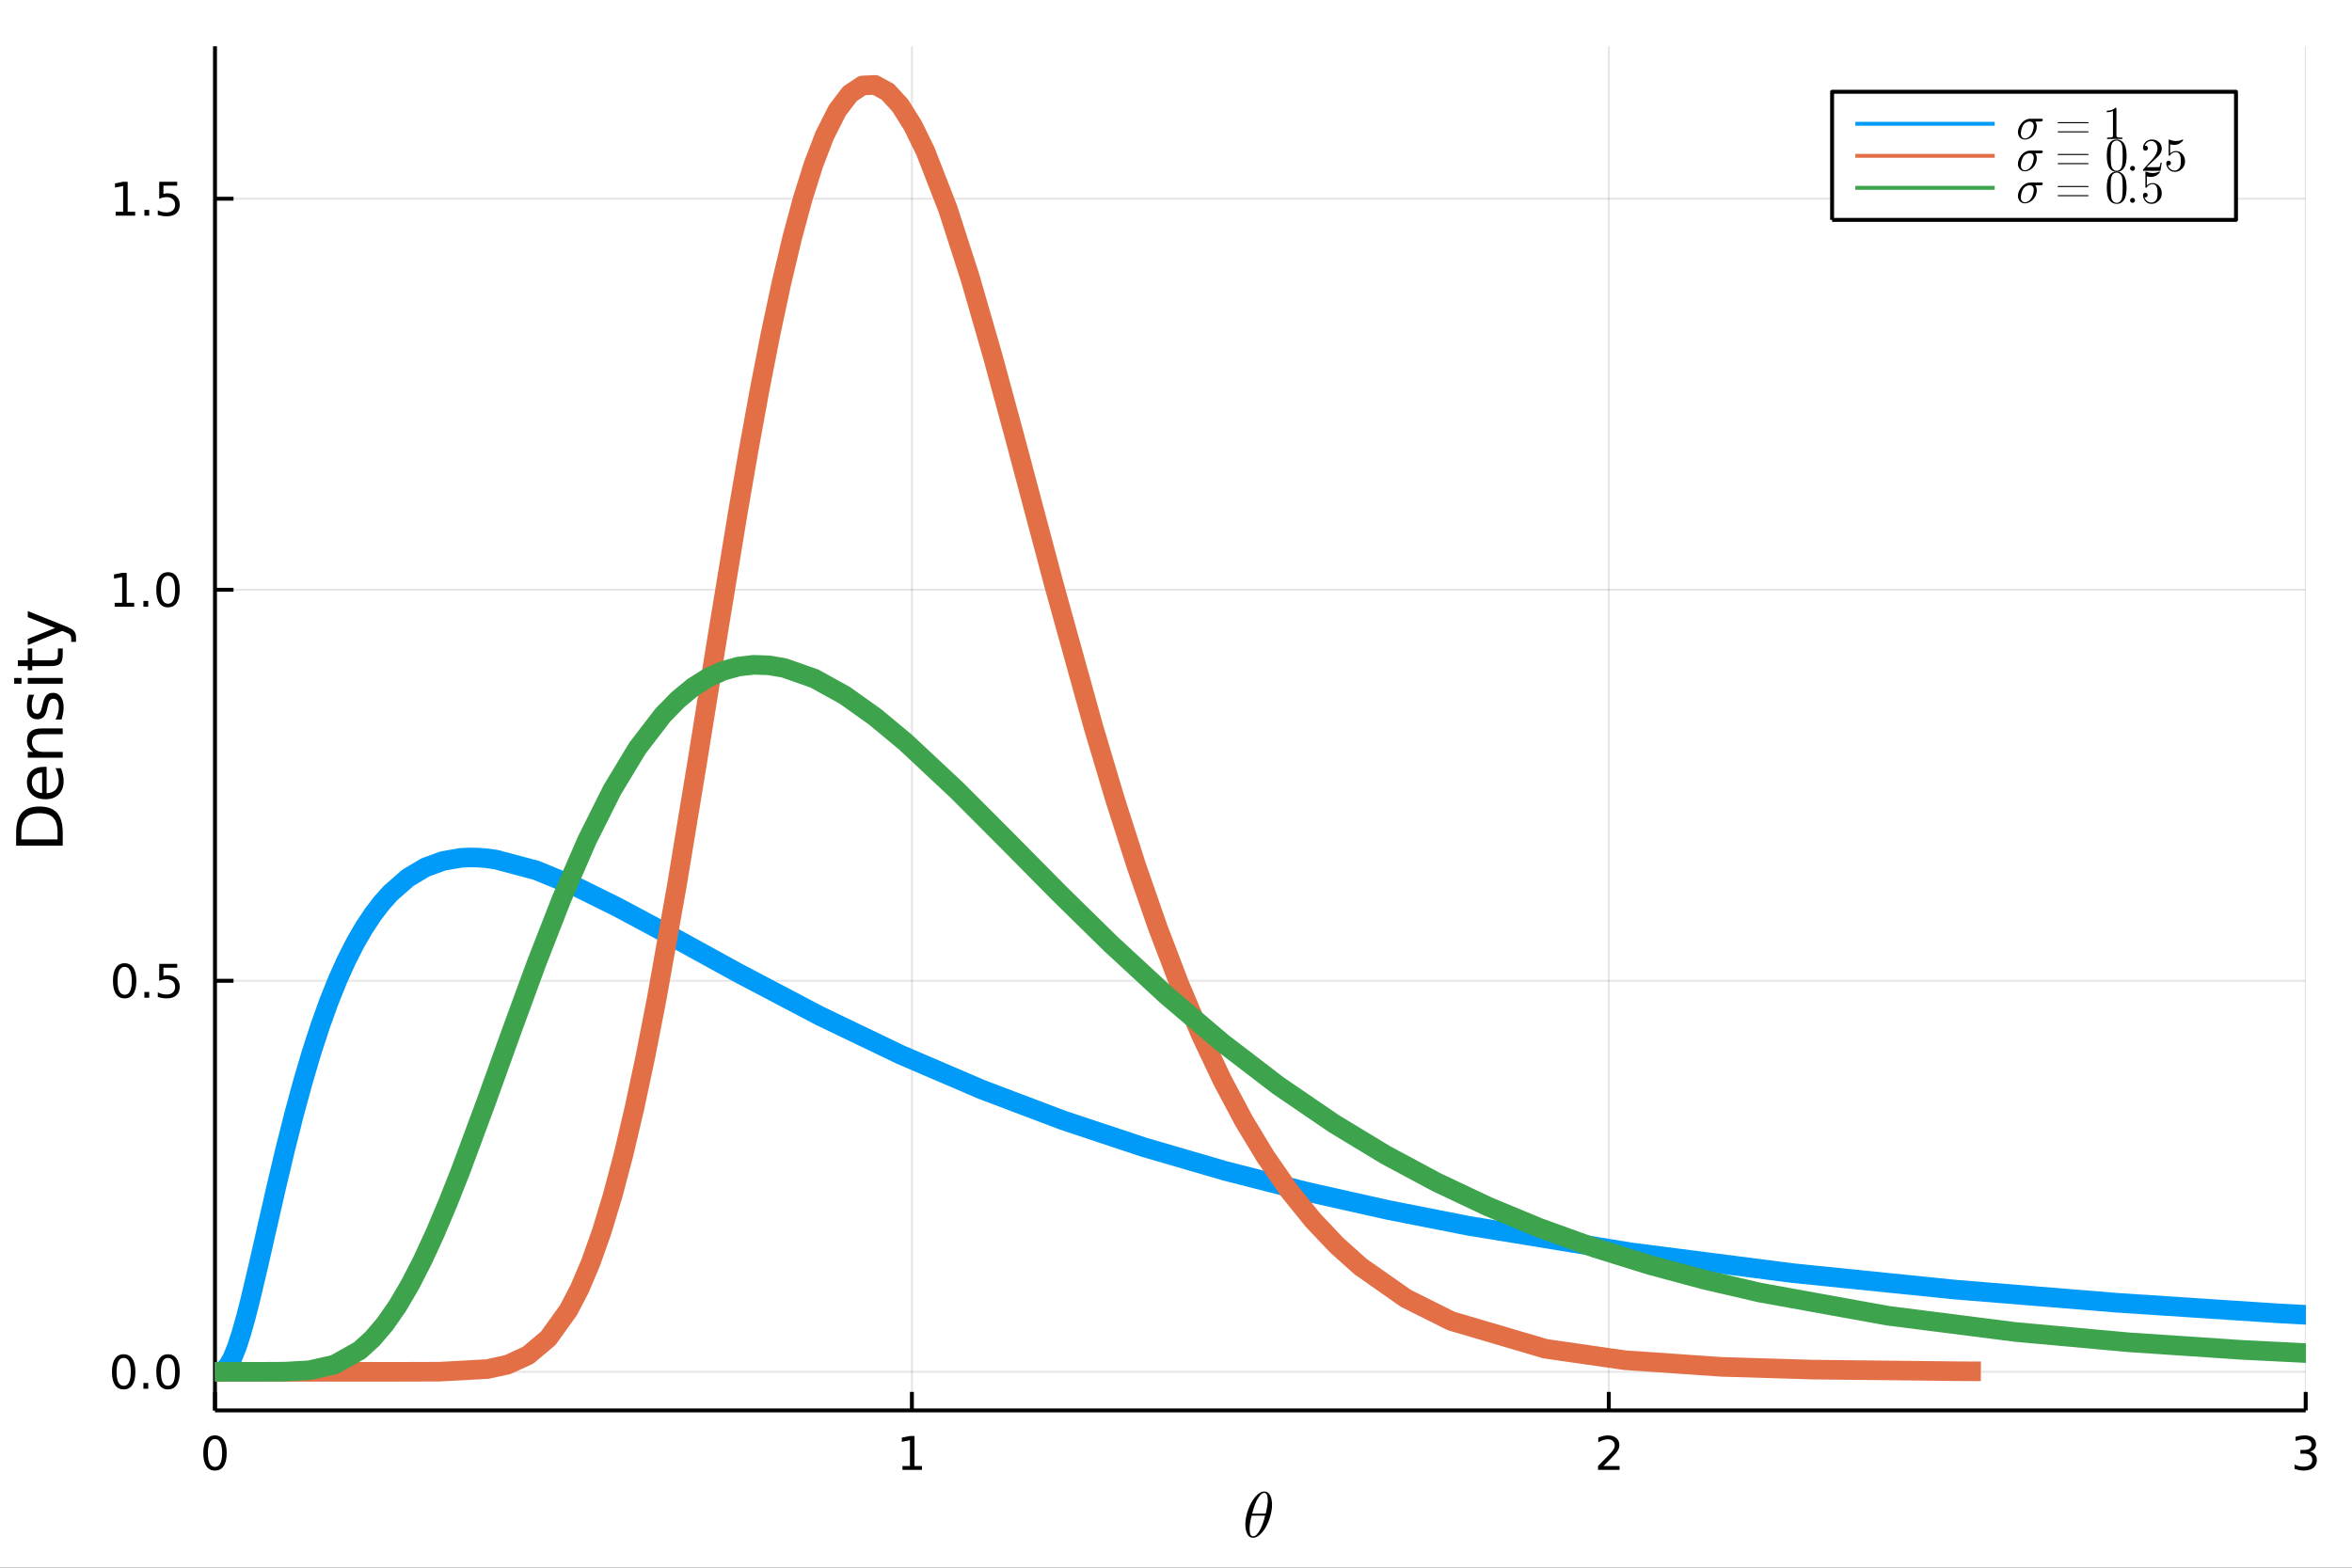 <?xml version="1.0" encoding="utf-8"?>
<svg xmlns="http://www.w3.org/2000/svg" xmlns:xlink="http://www.w3.org/1999/xlink" width="600" height="400" viewBox="0 0 2400 1600">
<rect x="0" y="0" width="2400" height="1600" fill="#333333" stroke="none"/>
<defs>
  <clipPath id="clip050">
    <rect x="0" y="0" width="2400" height="1600"/>
  </clipPath>
</defs>
<path clip-path="url(#clip050)" d="
M0 1600 L2400 1600 L2400 0 L0 0  Z
  " fill="#ffffff" fill-rule="evenodd" fill-opacity="1"/>
<defs>
  <clipPath id="clip051">
    <rect x="480" y="0" width="1681" height="1600"/>
  </clipPath>
</defs>
<defs>
  <clipPath id="clip052">
    <rect x="219" y="47" width="2134" height="1393"/>
  </clipPath>
</defs>
<path clip-path="url(#clip050)" d="
M219.38 1439.5 L2352.76 1439.5 L2352.76 47.244 L219.38 47.244  Z
  " fill="#ffffff" fill-rule="evenodd" fill-opacity="1"/>
<polyline clip-path="url(#clip052)" style="stroke:#000000; stroke-linecap:butt; stroke-linejoin:round; stroke-width:2; stroke-opacity:0.1; fill:none" points="
  219.38,1439.5 219.38,47.244 
  "/>
<polyline clip-path="url(#clip052)" style="stroke:#000000; stroke-linecap:butt; stroke-linejoin:round; stroke-width:2; stroke-opacity:0.1; fill:none" points="
  930.505,1439.5 930.505,47.244 
  "/>
<polyline clip-path="url(#clip052)" style="stroke:#000000; stroke-linecap:butt; stroke-linejoin:round; stroke-width:2; stroke-opacity:0.1; fill:none" points="
  1641.63,1439.5 1641.63,47.244 
  "/>
<polyline clip-path="url(#clip052)" style="stroke:#000000; stroke-linecap:butt; stroke-linejoin:round; stroke-width:2; stroke-opacity:0.1; fill:none" points="
  2352.76,1439.5 2352.76,47.244 
  "/>
<polyline clip-path="url(#clip050)" style="stroke:#000000; stroke-linecap:butt; stroke-linejoin:round; stroke-width:4; stroke-opacity:1; fill:none" points="
  219.38,1439.5 2352.76,1439.5 
  "/>
<polyline clip-path="url(#clip050)" style="stroke:#000000; stroke-linecap:butt; stroke-linejoin:round; stroke-width:4; stroke-opacity:1; fill:none" points="
  219.38,1439.5 219.38,1420.6 
  "/>
<polyline clip-path="url(#clip050)" style="stroke:#000000; stroke-linecap:butt; stroke-linejoin:round; stroke-width:4; stroke-opacity:1; fill:none" points="
  930.505,1439.5 930.505,1420.6 
  "/>
<polyline clip-path="url(#clip050)" style="stroke:#000000; stroke-linecap:butt; stroke-linejoin:round; stroke-width:4; stroke-opacity:1; fill:none" points="
  1641.63,1439.5 1641.63,1420.6 
  "/>
<polyline clip-path="url(#clip050)" style="stroke:#000000; stroke-linecap:butt; stroke-linejoin:round; stroke-width:4; stroke-opacity:1; fill:none" points="
  2352.76,1439.5 2352.76,1420.6 
  "/>
<path clip-path="url(#clip050)" d="M219.38 1468.69 Q215.769 1468.69 213.94 1472.26 Q212.135 1475.8 212.135 1482.93 Q212.135 1490.04 213.94 1493.6 Q215.769 1497.14 219.38 1497.14 Q223.014 1497.14 224.82 1493.6 Q226.649 1490.04 226.649 1482.93 Q226.649 1475.8 224.82 1472.26 Q223.014 1468.69 219.38 1468.69 M219.38 1464.99 Q225.19 1464.99 228.246 1469.6 Q231.325 1474.18 231.325 1482.93 Q231.325 1491.66 228.246 1496.26 Q225.19 1500.85 219.38 1500.85 Q213.57 1500.85 210.491 1496.26 Q207.436 1491.66 207.436 1482.93 Q207.436 1474.18 210.491 1469.6 Q213.57 1464.99 219.38 1464.99 Z" fill="#000000" fill-rule="evenodd" fill-opacity="1" /><path clip-path="url(#clip050)" d="M920.887 1496.24 L928.526 1496.24 L928.526 1469.87 L920.216 1471.54 L920.216 1467.28 L928.48 1465.61 L933.156 1465.61 L933.156 1496.24 L940.795 1496.24 L940.795 1500.17 L920.887 1500.17 L920.887 1496.24 Z" fill="#000000" fill-rule="evenodd" fill-opacity="1" /><path clip-path="url(#clip050)" d="M1636.28 1496.24 L1652.6 1496.24 L1652.6 1500.17 L1630.66 1500.17 L1630.66 1496.24 Q1633.32 1493.48 1637.9 1488.85 Q1642.51 1484.2 1643.69 1482.86 Q1645.94 1480.34 1646.82 1478.6 Q1647.72 1476.84 1647.72 1475.15 Q1647.72 1472.4 1645.77 1470.66 Q1643.85 1468.92 1640.75 1468.92 Q1638.55 1468.92 1636.1 1469.69 Q1633.67 1470.45 1630.89 1472 L1630.89 1467.28 Q1633.71 1466.15 1636.17 1465.57 Q1638.62 1464.99 1640.66 1464.99 Q1646.03 1464.99 1649.22 1467.67 Q1652.42 1470.36 1652.42 1474.85 Q1652.42 1476.98 1651.61 1478.9 Q1650.82 1480.8 1648.71 1483.39 Q1648.14 1484.06 1645.03 1487.28 Q1641.93 1490.47 1636.28 1496.24 Z" fill="#000000" fill-rule="evenodd" fill-opacity="1" /><path clip-path="url(#clip050)" d="M2357 1481.54 Q2360.36 1482.26 2362.24 1484.53 Q2364.13 1486.79 2364.13 1490.13 Q2364.13 1495.24 2360.61 1498.04 Q2357.1 1500.85 2350.61 1500.85 Q2348.44 1500.85 2346.12 1500.41 Q2343.83 1499.99 2341.38 1499.13 L2341.38 1494.62 Q2343.32 1495.75 2345.64 1496.33 Q2347.95 1496.91 2350.48 1496.91 Q2354.87 1496.91 2357.17 1495.17 Q2359.48 1493.44 2359.48 1490.13 Q2359.48 1487.07 2357.33 1485.36 Q2355.2 1483.62 2351.38 1483.62 L2347.35 1483.62 L2347.35 1479.78 L2351.56 1479.78 Q2355.01 1479.78 2356.84 1478.41 Q2358.67 1477.03 2358.67 1474.43 Q2358.67 1471.77 2356.77 1470.36 Q2354.9 1468.92 2351.38 1468.92 Q2349.46 1468.92 2347.26 1469.34 Q2345.06 1469.76 2342.42 1470.64 L2342.42 1466.47 Q2345.08 1465.73 2347.4 1465.36 Q2349.74 1464.99 2351.8 1464.99 Q2357.12 1464.99 2360.22 1467.42 Q2363.32 1469.83 2363.32 1473.95 Q2363.32 1476.82 2361.68 1478.81 Q2360.04 1480.78 2357 1481.54 Z" fill="#000000" fill-rule="evenodd" fill-opacity="1" /><path clip-path="url(#clip050)" d="M1298 1535.75 Q1298 1541.16 1296.26 1547.24 Q1294.56 1553.3 1291.85 1558.19 Q1289.15 1563.06 1285.6 1566.28 Q1282.06 1569.47 1278.68 1569.47 Q1276.52 1569.47 1274.91 1568.27 Q1273.33 1567.05 1272.46 1565.02 Q1271.59 1562.96 1271.18 1560.71 Q1270.76 1558.42 1270.76 1555.94 Q1270.76 1552.24 1271.56 1548.21 Q1272.37 1544.15 1273.72 1540.48 Q1275.07 1536.78 1276.97 1533.43 Q1278.87 1530.05 1280.97 1527.6 Q1283.09 1525.12 1285.47 1523.67 Q1287.86 1522.22 1290.08 1522.22 Q1291.69 1522.22 1292.98 1522.93 Q1294.3 1523.6 1295.14 1524.8 Q1295.97 1525.96 1296.55 1527.34 Q1297.17 1528.73 1297.46 1530.34 Q1297.75 1531.91 1297.87 1533.23 Q1298 1534.52 1298 1535.75 M1293.66 1531.66 Q1293.66 1530.01 1293.53 1528.79 Q1293.4 1527.53 1293.04 1526.28 Q1292.69 1525.02 1291.92 1524.35 Q1291.18 1523.67 1290.02 1523.67 Q1286.63 1523.67 1282.83 1530.59 Q1281.61 1532.75 1280.52 1535.68 Q1279.42 1538.61 1279.03 1540 Q1278.65 1541.38 1277.75 1544.8 L1291.53 1544.8 Q1293.66 1536 1293.66 1531.66 M1290.95 1546.89 L1277.23 1546.89 Q1275.1 1554.94 1275.1 1559.96 Q1275.1 1564.34 1276.01 1566.18 Q1276.94 1567.98 1278.68 1567.98 Q1280.68 1567.98 1282.54 1565.99 Q1284.41 1563.96 1286.31 1560.29 Q1288.82 1555.52 1290.95 1546.89 Z" fill="#000000" fill-rule="evenodd" fill-opacity="1" /><polyline clip-path="url(#clip052)" style="stroke:#000000; stroke-linecap:butt; stroke-linejoin:round; stroke-width:2; stroke-opacity:0.1; fill:none" points="
  219.38,1400.1 2352.76,1400.1 
  "/>
<polyline clip-path="url(#clip052)" style="stroke:#000000; stroke-linecap:butt; stroke-linejoin:round; stroke-width:2; stroke-opacity:0.1; fill:none" points="
  219.38,1001 2352.76,1001 
  "/>
<polyline clip-path="url(#clip052)" style="stroke:#000000; stroke-linecap:butt; stroke-linejoin:round; stroke-width:2; stroke-opacity:0.1; fill:none" points="
  219.38,601.908 2352.76,601.908 
  "/>
<polyline clip-path="url(#clip052)" style="stroke:#000000; stroke-linecap:butt; stroke-linejoin:round; stroke-width:2; stroke-opacity:0.1; fill:none" points="
  219.38,202.813 2352.76,202.813 
  "/>
<polyline clip-path="url(#clip050)" style="stroke:#000000; stroke-linecap:butt; stroke-linejoin:round; stroke-width:4; stroke-opacity:1; fill:none" points="
  219.38,1439.5 219.38,47.244 
  "/>
<polyline clip-path="url(#clip050)" style="stroke:#000000; stroke-linecap:butt; stroke-linejoin:round; stroke-width:4; stroke-opacity:1; fill:none" points="
  219.38,1400.1 238.278,1400.1 
  "/>
<polyline clip-path="url(#clip050)" style="stroke:#000000; stroke-linecap:butt; stroke-linejoin:round; stroke-width:4; stroke-opacity:1; fill:none" points="
  219.38,1001 238.278,1001 
  "/>
<polyline clip-path="url(#clip050)" style="stroke:#000000; stroke-linecap:butt; stroke-linejoin:round; stroke-width:4; stroke-opacity:1; fill:none" points="
  219.38,601.908 238.278,601.908 
  "/>
<polyline clip-path="url(#clip050)" style="stroke:#000000; stroke-linecap:butt; stroke-linejoin:round; stroke-width:4; stroke-opacity:1; fill:none" points="
  219.38,202.813 238.278,202.813 
  "/>
<path clip-path="url(#clip050)" d="M126.205 1385.9 Q122.593 1385.9 120.765 1389.46 Q118.959 1393 118.959 1400.13 Q118.959 1407.24 120.765 1410.8 Q122.593 1414.35 126.205 1414.35 Q129.839 1414.35 131.644 1410.8 Q133.473 1407.24 133.473 1400.13 Q133.473 1393 131.644 1389.46 Q129.839 1385.9 126.205 1385.9 M126.205 1382.19 Q132.015 1382.19 135.07 1386.8 Q138.149 1391.38 138.149 1400.13 Q138.149 1408.86 135.07 1413.47 Q132.015 1418.05 126.205 1418.05 Q120.394 1418.05 117.316 1413.47 Q114.26 1408.86 114.26 1400.13 Q114.26 1391.38 117.316 1386.8 Q120.394 1382.19 126.205 1382.19 Z" fill="#000000" fill-rule="evenodd" fill-opacity="1" /><path clip-path="url(#clip050)" d="M146.366 1411.5 L151.251 1411.5 L151.251 1417.38 L146.366 1417.38 L146.366 1411.5 Z" fill="#000000" fill-rule="evenodd" fill-opacity="1" /><path clip-path="url(#clip050)" d="M171.436 1385.9 Q167.825 1385.9 165.996 1389.46 Q164.19 1393 164.19 1400.13 Q164.19 1407.24 165.996 1410.8 Q167.825 1414.35 171.436 1414.35 Q175.07 1414.35 176.876 1410.8 Q178.704 1407.24 178.704 1400.13 Q178.704 1393 176.876 1389.46 Q175.07 1385.9 171.436 1385.9 M171.436 1382.19 Q177.246 1382.19 180.301 1386.8 Q183.38 1391.38 183.38 1400.13 Q183.38 1408.86 180.301 1413.47 Q177.246 1418.05 171.436 1418.05 Q165.626 1418.05 162.547 1413.47 Q159.491 1408.86 159.491 1400.13 Q159.491 1391.38 162.547 1386.8 Q165.626 1382.19 171.436 1382.19 Z" fill="#000000" fill-rule="evenodd" fill-opacity="1" /><path clip-path="url(#clip050)" d="M127.2 986.802 Q123.589 986.802 121.76 990.367 Q119.955 993.908 119.955 1001.04 Q119.955 1008.14 121.76 1011.71 Q123.589 1015.25 127.2 1015.25 Q130.834 1015.25 132.64 1011.71 Q134.468 1008.14 134.468 1001.04 Q134.468 993.908 132.64 990.367 Q130.834 986.802 127.2 986.802 M127.2 983.098 Q133.01 983.098 136.066 987.705 Q139.144 992.288 139.144 1001.04 Q139.144 1009.76 136.066 1014.37 Q133.01 1018.95 127.2 1018.95 Q121.39 1018.95 118.311 1014.37 Q115.256 1009.76 115.256 1001.04 Q115.256 992.288 118.311 987.705 Q121.39 983.098 127.2 983.098 Z" fill="#000000" fill-rule="evenodd" fill-opacity="1" /><path clip-path="url(#clip050)" d="M147.362 1012.4 L152.246 1012.4 L152.246 1018.28 L147.362 1018.28 L147.362 1012.4 Z" fill="#000000" fill-rule="evenodd" fill-opacity="1" /><path clip-path="url(#clip050)" d="M162.477 983.723 L180.834 983.723 L180.834 987.658 L166.76 987.658 L166.76 996.131 Q167.778 995.783 168.797 995.621 Q169.815 995.436 170.834 995.436 Q176.621 995.436 180.001 998.607 Q183.38 1001.78 183.38 1007.2 Q183.38 1012.77 179.908 1015.88 Q176.436 1018.95 170.116 1018.95 Q167.94 1018.95 165.672 1018.58 Q163.427 1018.21 161.019 1017.47 L161.019 1012.77 Q163.102 1013.91 165.325 1014.46 Q167.547 1015.02 170.024 1015.02 Q174.028 1015.02 176.366 1012.91 Q178.704 1010.81 178.704 1007.2 Q178.704 1003.58 176.366 1001.48 Q174.028 999.371 170.024 999.371 Q168.149 999.371 166.274 999.788 Q164.422 1000.2 162.477 1001.08 L162.477 983.723 Z" fill="#000000" fill-rule="evenodd" fill-opacity="1" /><path clip-path="url(#clip050)" d="M117.015 615.253 L124.654 615.253 L124.654 588.887 L116.343 590.554 L116.343 586.295 L124.607 584.628 L129.283 584.628 L129.283 615.253 L136.922 615.253 L136.922 619.188 L117.015 619.188 L117.015 615.253 Z" fill="#000000" fill-rule="evenodd" fill-opacity="1" /><path clip-path="url(#clip050)" d="M146.366 613.308 L151.251 613.308 L151.251 619.188 L146.366 619.188 L146.366 613.308 Z" fill="#000000" fill-rule="evenodd" fill-opacity="1" /><path clip-path="url(#clip050)" d="M171.436 587.707 Q167.825 587.707 165.996 591.272 Q164.19 594.813 164.19 601.943 Q164.19 609.049 165.996 612.614 Q167.825 616.156 171.436 616.156 Q175.07 616.156 176.876 612.614 Q178.704 609.049 178.704 601.943 Q178.704 594.813 176.876 591.272 Q175.07 587.707 171.436 587.707 M171.436 584.003 Q177.246 584.003 180.301 588.61 Q183.38 593.193 183.38 601.943 Q183.38 610.67 180.301 615.276 Q177.246 619.859 171.436 619.859 Q165.626 619.859 162.547 615.276 Q159.491 610.67 159.491 601.943 Q159.491 593.193 162.547 588.61 Q165.626 584.003 171.436 584.003 Z" fill="#000000" fill-rule="evenodd" fill-opacity="1" /><path clip-path="url(#clip050)" d="M118.01 216.158 L125.649 216.158 L125.649 189.792 L117.339 191.459 L117.339 187.2 L125.603 185.533 L130.279 185.533 L130.279 216.158 L137.917 216.158 L137.917 220.093 L118.01 220.093 L118.01 216.158 Z" fill="#000000" fill-rule="evenodd" fill-opacity="1" /><path clip-path="url(#clip050)" d="M147.362 214.213 L152.246 214.213 L152.246 220.093 L147.362 220.093 L147.362 214.213 Z" fill="#000000" fill-rule="evenodd" fill-opacity="1" /><path clip-path="url(#clip050)" d="M162.477 185.533 L180.834 185.533 L180.834 189.468 L166.76 189.468 L166.76 197.94 Q167.778 197.593 168.797 197.431 Q169.815 197.246 170.834 197.246 Q176.621 197.246 180.001 200.417 Q183.38 203.588 183.38 209.005 Q183.38 214.584 179.908 217.686 Q176.436 220.764 170.116 220.764 Q167.94 220.764 165.672 220.394 Q163.427 220.023 161.019 219.283 L161.019 214.584 Q163.102 215.718 165.325 216.274 Q167.547 216.829 170.024 216.829 Q174.028 216.829 176.366 214.723 Q178.704 212.616 178.704 209.005 Q178.704 205.394 176.366 203.287 Q174.028 201.181 170.024 201.181 Q168.149 201.181 166.274 201.598 Q164.422 202.014 162.477 202.894 L162.477 185.533 Z" fill="#000000" fill-rule="evenodd" fill-opacity="1" /><path clip-path="url(#clip050)" d="M21.768 856.683 L58.721 856.683 L58.721 848.916 Q58.721 839.081 54.265 834.53 Q49.809 829.947 40.196 829.947 Q30.648 829.947 26.224 834.53 Q21.768 839.081 21.768 848.916 L21.768 856.683 M16.484 863.112 L16.484 849.903 Q16.484 836.09 22.245 829.628 Q27.974 823.167 40.196 823.167 Q52.482 823.167 58.243 829.66 Q64.004 836.153 64.004 849.903 L64.004 863.112 L16.484 863.112 Z" fill="#000000" fill-rule="evenodd" fill-opacity="1" /><path clip-path="url(#clip050)" d="M44.716 782.681 L47.581 782.681 L47.581 809.608 Q53.628 809.226 56.811 805.98 Q59.962 802.701 59.962 796.877 Q59.962 793.503 59.134 790.352 Q58.307 787.169 56.652 784.05 L62.19 784.05 Q63.527 787.201 64.227 790.511 Q64.927 793.821 64.927 797.227 Q64.927 805.757 59.962 810.754 Q54.997 815.719 46.53 815.719 Q37.777 815.719 32.653 811.009 Q27.497 806.266 27.497 798.245 Q27.497 791.052 32.144 786.883 Q36.759 782.681 44.716 782.681 M42.997 788.538 Q38.191 788.601 35.327 791.243 Q32.462 793.853 32.462 798.182 Q32.462 803.083 35.231 806.043 Q38 808.972 43.029 809.417 L42.997 788.538 Z" fill="#000000" fill-rule="evenodd" fill-opacity="1" /><path clip-path="url(#clip050)" d="M42.488 743.437 L64.004 743.437 L64.004 749.293 L42.679 749.293 Q37.618 749.293 35.104 751.266 Q32.589 753.24 32.589 757.187 Q32.589 761.929 35.613 764.666 Q38.637 767.404 43.857 767.404 L64.004 767.404 L64.004 773.292 L28.356 773.292 L28.356 767.404 L33.894 767.404 Q30.68 765.303 29.088 762.47 Q27.497 759.606 27.497 755.882 Q27.497 749.739 31.316 746.588 Q35.104 743.437 42.488 743.437 Z" fill="#000000" fill-rule="evenodd" fill-opacity="1" /><path clip-path="url(#clip050)" d="M29.407 709.03 L34.945 709.03 Q33.672 711.513 33.035 714.186 Q32.398 716.86 32.398 719.724 Q32.398 724.085 33.735 726.281 Q35.072 728.445 37.746 728.445 Q39.783 728.445 40.96 726.886 Q42.106 725.326 43.157 720.616 L43.602 718.61 Q44.939 712.372 47.39 709.762 Q49.809 707.12 54.169 707.12 Q59.134 707.12 62.031 711.067 Q64.927 714.982 64.927 721.857 Q64.927 724.721 64.354 727.841 Q63.813 730.928 62.699 734.366 L56.652 734.366 Q58.339 731.119 59.198 727.968 Q60.026 724.817 60.026 721.73 Q60.026 717.592 58.625 715.364 Q57.193 713.136 54.615 713.136 Q52.228 713.136 50.955 714.759 Q49.681 716.351 48.504 721.793 L48.026 723.83 Q46.88 729.273 44.525 731.692 Q42.138 734.111 38 734.111 Q32.971 734.111 30.234 730.546 Q27.497 726.981 27.497 720.425 Q27.497 717.178 27.974 714.314 Q28.452 711.449 29.407 709.03 Z" fill="#000000" fill-rule="evenodd" fill-opacity="1" /><path clip-path="url(#clip050)" d="M28.356 697.795 L28.356 691.938 L64.004 691.938 L64.004 697.795 L28.356 697.795 M14.479 697.795 L14.479 691.938 L21.895 691.938 L21.895 697.795 L14.479 697.795 Z" fill="#000000" fill-rule="evenodd" fill-opacity="1" /><path clip-path="url(#clip050)" d="M18.235 673.891 L28.356 673.891 L28.356 661.828 L32.908 661.828 L32.908 673.891 L52.259 673.891 Q56.62 673.891 57.861 672.714 Q59.103 671.504 59.103 667.844 L59.103 661.828 L64.004 661.828 L64.004 667.844 Q64.004 674.623 61.49 677.201 Q58.943 679.78 52.259 679.78 L32.908 679.78 L32.908 684.076 L28.356 684.076 L28.356 679.78 L18.235 679.78 L18.235 673.891 Z" fill="#000000" fill-rule="evenodd" fill-opacity="1" /><path clip-path="url(#clip050)" d="M67.314 639.294 Q73.68 641.776 75.622 644.132 Q77.563 646.487 77.563 650.434 L77.563 655.112 L72.662 655.112 L72.662 651.675 Q72.662 649.256 71.516 647.919 Q70.37 646.582 66.105 644.959 L63.431 643.909 L28.356 658.327 L28.356 652.121 L56.238 640.981 L28.356 629.841 L28.356 623.634 L67.314 639.294 Z" fill="#000000" fill-rule="evenodd" fill-opacity="1" /><polyline clip-path="url(#clip052)" style="stroke:#009af9; stroke-linecap:butt; stroke-linejoin:round; stroke-width:20; stroke-opacity:1; fill:none" points="
  219.38,1400.1 223.853,1399.96 228.327,1398.34 232.8,1393.72 237.273,1385.72 241.746,1374.58 246.22,1360.8 250.693,1344.94 255.166,1327.51 264.113,1289.74 
  273.059,1250.32 282.006,1211.16 290.952,1173.45 299.899,1137.89 308.845,1104.87 317.792,1074.56 326.738,1047 335.685,1022.12 344.631,999.816 353.578,979.951 
  362.524,962.367 371.471,946.903 380.417,933.396 389.364,921.69 398.31,911.635 416.203,895.922 434.096,885.236 451.989,878.704 469.882,875.587 478.829,875.111 
  487.775,875.265 496.722,875.988 505.668,877.222 547.03,888.227 588.391,905.252 629.753,925.694 671.115,947.857 753.838,993.339 836.561,1036.86 919.285,1076.6 
  1002.01,1112.08 1084.73,1143.41 1167.45,1170.93 1250.18,1195.05 1332.9,1216.19 1415.62,1234.75 1498.35,1251.06 1663.79,1278.13 1829.24,1299.36 1994.69,1316.16 
  2160.13,1329.61 2325.58,1340.47 2491.03,1349.32 2821.92,1362.6 3152.81,1371.82 3550.52,1379.47 3948.23,1384.71 4345.93,1388.4 4743.64,1391.06 5416.15,1394.07 
  6088.66,1395.94 7549.73,1398.07 8896.71,1398.96 10340.8,1399.44 12013.9,1399.73 13500.8,1399.86 14804.7,1399.94 16226.3,1399.99 17656.3,1400.02 19237.3,1400.04 
  20741.7,1400.06 22305.8,1400.07 23622.5,1400.08 25230,1400.08 26741.2,1400.09 29162.1,1400.09 29534.7,1400.09 
  "/>
<polyline clip-path="url(#clip052)" style="stroke:#e26f46; stroke-linecap:butt; stroke-linejoin:round; stroke-width:20; stroke-opacity:1; fill:none" points="
  219.38,1400.1 228.179,1400.1 236.977,1400.1 318.333,1400.1 399.688,1400.1 448.579,1399.96 497.471,1397.28 518.139,1392.71 538.808,1383.22 559.476,1365.82 
  580.144,1337.04 591.37,1315.44 602.596,1289.04 613.822,1257.48 625.048,1220.55 636.274,1178.18 647.5,1130.45 658.726,1077.62 669.951,1020.12 690.65,903.886 
  711.348,778.567 732.047,649.907 752.745,524.032 763.841,459.78 774.936,398.864 786.032,342.032 797.127,289.937 808.223,243.125 819.318,202.031 830.414,166.976 
  841.509,138.17 854.365,112.737 867.22,95.813 880.075,87.223 892.93,86.648 905.786,93.648 918.641,107.689 931.496,128.162 944.351,154.408 967.2,213.153 
  990.048,284.028 1012.9,363.256 1035.74,447.389 1075.82,598.02 1115.89,742.421 1137.73,815.59 1159.58,883.816 1181.42,946.666 1203.27,1003.95 1225.24,1055.95 
  1247.22,1102.48 1269.19,1143.78 1291.17,1180.2 1315.46,1215.24 1339.76,1245.31 1364.05,1270.96 1388.35,1292.72 1434.58,1325.13 1480.81,1348.24 1576.96,1376.57 
  1657.89,1388.22 1756.7,1395.03 1849.58,1397.84 1998.39,1399.49 2021.29,1399.6 
  "/>
<polyline clip-path="url(#clip052)" style="stroke:#3da44d; stroke-linecap:butt; stroke-linejoin:round; stroke-width:20; stroke-opacity:1; fill:none" points="
  219.38,1400.1 230.527,1400.1 241.675,1400.1 252.822,1400.1 263.969,1400.1 289.737,1399.95 315.506,1398.53 341.274,1392.72 367.042,1378.2 379.926,1366.48 
  392.81,1351.41 405.694,1332.88 418.578,1310.95 431.462,1285.8 444.347,1257.74 457.231,1227.18 470.115,1194.57 495.883,1125.16 521.651,1053.48 547.419,983.135 
  573.187,917.118 598.956,857.648 624.724,806.189 650.492,763.541 676.26,729.95 691.746,714.06 707.231,701.288 722.717,691.506 738.203,684.563 753.688,680.293 
  769.174,678.514 784.659,679.042 800.145,681.686 831.116,692.573 862.087,709.714 893.059,731.757 924.03,757.49 976.401,806.508 1028.77,858.994 1081.14,911.963 
  1133.52,963.378 1190.41,1015.97 1247.3,1064.26 1304.19,1107.86 1361.08,1146.72 1413.52,1178.5 1465.97,1206.64 1518.42,1231.43 1570.87,1253.19 1627.1,1273.5 
  1683.33,1291.05 1739.56,1306.18 1795.78,1319.21 1926.08,1342.8 2056.37,1359.4 2172.16,1369.97 2287.96,1377.71 2389.49,1382.79 2491.03,1386.67 2712.44,1392.29 
  2935.16,1395.5 3181.41,1397.49 3415.71,1398.55 3659.33,1399.18 3864.4,1399.5 4114.77,1399.74 4350.13,1399.87 4727.19,1399.99 4785.22,1400 
  "/>
<path clip-path="url(#clip050)" d="
M1869.49 224.403 L2281.64 224.403 L2281.64 93.653 L1869.49 93.653  Z
  " fill="#ffffff" fill-rule="evenodd" fill-opacity="1"/>
<polyline clip-path="url(#clip050)" style="stroke:#000000; stroke-linecap:butt; stroke-linejoin:round; stroke-width:4; stroke-opacity:1; fill:none" points="
  1869.49,224.403 2281.64,224.403 2281.64,93.653 1869.49,93.653 1869.49,224.403 
  "/>
<polyline clip-path="url(#clip050)" style="stroke:#009af9; stroke-linecap:butt; stroke-linejoin:round; stroke-width:4; stroke-opacity:1; fill:none" points="
  1893.19,126.34 2035.41,126.34 
  "/>
<path clip-path="url(#clip050)" d="M2084.49 122.361 Q2084.49 124 2082.14 124 L2076.87 124 Q2078.35 126.108 2078.35 129.223 Q2078.35 131.893 2077.25 134.4 Q2076.17 136.882 2074.44 138.616 Q2072.73 140.349 2070.57 141.403 Q2068.42 142.434 2066.31 142.434 Q2063.1 142.434 2061.11 140.255 Q2059.12 138.077 2059.12 134.845 Q2059.12 133.135 2059.7 131.238 Q2060.31 129.34 2061.46 127.584 Q2062.61 125.804 2064.11 124.375 Q2065.63 122.946 2067.6 122.079 Q2069.59 121.213 2071.67 121.213 L2082.61 121.213 Q2083.2 121.213 2083.5 121.26 Q2083.83 121.283 2084.16 121.564 Q2084.49 121.822 2084.49 122.361 M2075.28 128.661 Q2075.28 128.099 2075.21 127.607 Q2075.14 127.092 2074.88 126.413 Q2074.62 125.71 2074.18 125.218 Q2073.73 124.703 2072.87 124.351 Q2072.02 124 2070.88 124 Q2069.26 124 2067.48 124.89 Q2065.7 125.78 2064.34 127.982 Q2063.22 129.856 2062.66 132.292 Q2062.09 134.728 2062.09 136.18 Q2062.09 138.663 2063.29 140.021 Q2064.51 141.356 2066.36 141.356 Q2067.88 141.356 2069.61 140.326 Q2071.35 139.272 2072.68 137.281 Q2073.85 135.547 2074.55 133.018 Q2075.28 130.488 2075.28 128.661 Z" fill="#000000" fill-rule="evenodd" fill-opacity="1" /><path clip-path="url(#clip050)" d="M2099.54 134.61 Q2099.58 134.025 2100.5 134.025 L2129.89 134.025 Q2131.27 134.025 2131.3 134.564 Q2131.3 135.149 2129.99 135.126 L2100.82 135.126 Q2099.54 135.149 2099.54 134.61 M2099.54 125.242 Q2099.54 124.656 2100.54 124.679 L2129.84 124.679 Q2131.27 124.679 2131.3 125.242 Q2131.3 125.78 2130.08 125.78 L2100.5 125.78 Q2099.54 125.78 2099.54 125.242 Z" fill="#000000" fill-rule="evenodd" fill-opacity="1" /><path clip-path="url(#clip050)" d="M2149.79 114.514 L2149.79 113.015 Q2155.55 113.015 2158.52 109.947 Q2159.34 109.947 2159.48 110.134 Q2159.63 110.321 2159.63 111.188 L2159.63 138.1 Q2159.63 139.529 2160.33 139.974 Q2161.03 140.419 2164.1 140.419 L2165.62 140.419 L2165.62 141.895 Q2163.94 141.754 2157.85 141.754 Q2151.76 141.754 2150.09 141.895 L2150.09 140.419 L2151.61 140.419 Q2154.64 140.419 2155.36 139.998 Q2156.09 139.553 2156.09 138.1 L2156.09 113.249 Q2153.58 114.514 2149.79 114.514 Z" fill="#000000" fill-rule="evenodd" fill-opacity="1" /><polyline clip-path="url(#clip050)" style="stroke:#e26f46; stroke-linecap:butt; stroke-linejoin:round; stroke-width:4; stroke-opacity:1; fill:none" points="
  1893.19,159.028 2035.41,159.028 
  "/>
<path clip-path="url(#clip050)" d="M2084.49 154.79 Q2084.49 156.43 2082.14 156.43 L2076.87 156.43 Q2078.35 158.538 2078.35 161.653 Q2078.35 164.323 2077.25 166.829 Q2076.17 169.312 2074.44 171.045 Q2072.73 172.779 2070.57 173.833 Q2068.42 174.863 2066.31 174.863 Q2063.1 174.863 2061.11 172.685 Q2059.12 170.507 2059.12 167.274 Q2059.12 165.565 2059.7 163.667 Q2060.31 161.77 2061.46 160.013 Q2062.61 158.233 2064.11 156.805 Q2065.63 155.376 2067.6 154.509 Q2069.59 153.643 2071.67 153.643 L2082.61 153.643 Q2083.2 153.643 2083.5 153.689 Q2083.83 153.713 2084.16 153.994 Q2084.49 154.252 2084.49 154.79 M2075.28 161.091 Q2075.28 160.529 2075.21 160.037 Q2075.14 159.522 2074.88 158.842 Q2074.62 158.14 2074.18 157.648 Q2073.73 157.132 2072.87 156.781 Q2072.02 156.43 2070.88 156.43 Q2069.26 156.43 2067.48 157.32 Q2065.7 158.21 2064.34 160.412 Q2063.22 162.285 2062.66 164.721 Q2062.09 167.157 2062.09 168.609 Q2062.09 171.092 2063.29 172.451 Q2064.51 173.786 2066.36 173.786 Q2067.88 173.786 2069.61 172.755 Q2071.35 171.701 2072.68 169.71 Q2073.85 167.977 2074.55 165.447 Q2075.28 162.918 2075.28 161.091 Z" fill="#000000" fill-rule="evenodd" fill-opacity="1" /><path clip-path="url(#clip050)" d="M2099.54 167.04 Q2099.58 166.455 2100.5 166.455 L2129.89 166.455 Q2131.27 166.455 2131.3 166.993 Q2131.3 167.579 2129.99 167.555 L2100.82 167.555 Q2099.54 167.579 2099.54 167.04 M2099.54 157.671 Q2099.54 157.086 2100.54 157.109 L2129.84 157.109 Q2131.27 157.109 2131.3 157.671 Q2131.3 158.21 2130.08 158.21 L2100.5 158.21 Q2099.54 158.21 2099.54 157.671 Z" fill="#000000" fill-rule="evenodd" fill-opacity="1" /><path clip-path="url(#clip050)" d="M2149.79 158.983 Q2149.79 151.933 2151.57 148.091 Q2154.05 142.376 2159.91 142.376 Q2161.15 142.376 2162.44 142.728 Q2163.75 143.056 2165.39 144.344 Q2167.05 145.632 2168.06 147.74 Q2169.98 151.816 2169.98 158.983 Q2169.98 165.986 2168.2 169.804 Q2165.6 175.379 2159.86 175.379 Q2157.7 175.379 2155.5 174.278 Q2153.32 173.177 2151.94 170.53 Q2149.79 166.572 2149.79 158.983 M2153.77 158.397 Q2153.77 165.635 2154.29 168.516 Q2154.87 171.631 2156.46 172.989 Q2158.08 174.325 2159.86 174.325 Q2161.78 174.325 2163.37 172.896 Q2164.99 171.444 2165.48 168.328 Q2166.02 165.26 2166 158.397 Q2166 151.722 2165.53 149.052 Q2164.9 145.937 2163.21 144.695 Q2161.55 143.43 2159.86 143.43 Q2159.23 143.43 2158.55 143.618 Q2157.89 143.805 2156.93 144.344 Q2155.97 144.883 2155.22 146.218 Q2154.5 147.553 2154.14 149.567 Q2153.77 152.167 2153.77 158.397 Z" fill="#000000" fill-rule="evenodd" fill-opacity="1" /><path clip-path="url(#clip050)" d="M2174.26 173.552 Q2173.54 172.779 2173.54 171.772 Q2173.54 170.764 2174.26 170.038 Q2174.99 169.289 2176.09 169.289 Q2177.15 169.289 2177.85 169.991 Q2178.57 170.671 2178.57 171.795 Q2178.57 172.896 2177.8 173.622 Q2177.05 174.325 2176.09 174.325 Q2174.99 174.325 2174.26 173.552 Z" fill="#000000" fill-rule="evenodd" fill-opacity="1" /><path clip-path="url(#clip050)" d="M2186.74 174.325 Q2186.74 173.458 2186.81 173.2 Q2186.9 172.943 2187.27 172.544 L2196.48 162.285 Q2201.51 156.617 2201.51 151.675 Q2201.51 148.466 2199.83 146.171 Q2198.17 143.875 2195.1 143.875 Q2192.99 143.875 2191.21 145.164 Q2189.43 146.452 2188.61 148.747 Q2188.75 148.7 2189.24 148.7 Q2190.44 148.7 2191.09 149.45 Q2191.77 150.199 2191.77 151.207 Q2191.77 152.495 2190.93 153.127 Q2190.11 153.736 2189.29 153.736 Q2188.96 153.736 2188.52 153.666 Q2188.09 153.596 2187.41 152.94 Q2186.74 152.261 2186.74 151.066 Q2186.74 147.717 2189.26 145.047 Q2191.82 142.376 2195.71 142.376 Q2200.11 142.376 2202.99 145 Q2205.89 147.6 2205.89 151.675 Q2205.89 153.104 2205.45 154.415 Q2205.03 155.704 2204.44 156.711 Q2203.88 157.718 2202.33 159.334 Q2200.79 160.95 2199.55 162.098 Q2198.31 163.246 2195.52 165.682 L2190.44 170.624 L2199.08 170.624 Q2203.29 170.624 2203.62 170.249 Q2204.09 169.57 2204.68 165.986 L2205.89 165.986 L2204.54 174.325 L2186.74 174.325 Z" fill="#000000" fill-rule="evenodd" fill-opacity="1" /><path clip-path="url(#clip050)" d="M2210.49 166.595 Q2210.49 165.166 2211.26 164.628 Q2212.03 164.066 2212.85 164.066 Q2213.95 164.066 2214.58 164.768 Q2215.24 165.447 2215.24 166.408 Q2215.24 167.368 2214.58 168.071 Q2213.95 168.75 2212.85 168.75 Q2212.31 168.75 2212.03 168.656 Q2212.66 170.858 2214.58 172.451 Q2216.53 174.043 2219.08 174.043 Q2222.29 174.043 2224.21 170.928 Q2225.36 168.914 2225.36 164.347 Q2225.36 160.318 2224.49 158.304 Q2223.16 155.235 2220.42 155.235 Q2216.53 155.235 2214.23 158.585 Q2213.95 159.006 2213.62 159.03 Q2213.16 159.03 2213.04 158.772 Q2212.94 158.491 2212.94 157.765 L2212.94 143.571 Q2212.94 142.423 2213.41 142.423 Q2213.6 142.423 2214 142.564 Q2217.02 143.899 2220.37 143.922 Q2223.81 143.922 2226.9 142.517 Q2227.14 142.376 2227.28 142.376 Q2227.75 142.376 2227.77 142.915 Q2227.77 143.102 2227.37 143.665 Q2227 144.203 2226.18 144.929 Q2225.36 145.632 2224.3 146.311 Q2223.25 146.991 2221.7 147.459 Q2220.18 147.904 2218.5 147.904 Q2216.48 147.904 2214.42 147.272 L2214.42 156.617 Q2216.9 154.181 2220.51 154.181 Q2224.35 154.181 2227 157.273 Q2229.64 160.365 2229.64 164.675 Q2229.64 169.195 2226.51 172.287 Q2223.39 175.379 2219.17 175.379 Q2215.33 175.379 2212.9 172.638 Q2210.49 169.898 2210.49 166.595 Z" fill="#000000" fill-rule="evenodd" fill-opacity="1" /><polyline clip-path="url(#clip050)" style="stroke:#3da44d; stroke-linecap:butt; stroke-linejoin:round; stroke-width:4; stroke-opacity:1; fill:none" points="
  1893.19,191.715 2035.41,191.715 
  "/>
<path clip-path="url(#clip050)" d="M2084.49 187.478 Q2084.49 189.117 2082.14 189.117 L2076.87 189.117 Q2078.35 191.225 2078.35 194.341 Q2078.35 197.011 2077.25 199.517 Q2076.17 202 2074.44 203.733 Q2072.73 205.466 2070.57 206.52 Q2068.42 207.551 2066.31 207.551 Q2063.1 207.551 2061.11 205.372 Q2059.12 203.194 2059.12 199.962 Q2059.12 198.252 2059.7 196.355 Q2060.31 194.458 2061.46 192.701 Q2062.61 190.921 2064.11 189.492 Q2065.63 188.063 2067.6 187.197 Q2069.59 186.33 2071.67 186.33 L2082.61 186.33 Q2083.2 186.33 2083.5 186.377 Q2083.83 186.4 2084.16 186.681 Q2084.49 186.939 2084.49 187.478 M2075.28 193.778 Q2075.28 193.216 2075.21 192.724 Q2075.14 192.209 2074.88 191.53 Q2074.62 190.827 2074.18 190.335 Q2073.73 189.82 2072.87 189.469 Q2072.02 189.117 2070.88 189.117 Q2069.26 189.117 2067.48 190.007 Q2065.7 190.897 2064.34 193.099 Q2063.22 194.973 2062.66 197.409 Q2062.09 199.845 2062.09 201.297 Q2062.09 203.78 2063.29 205.138 Q2064.51 206.473 2066.36 206.473 Q2067.88 206.473 2069.61 205.443 Q2071.35 204.389 2072.68 202.398 Q2073.85 200.665 2074.55 198.135 Q2075.28 195.605 2075.28 193.778 Z" fill="#000000" fill-rule="evenodd" fill-opacity="1" /><path clip-path="url(#clip050)" d="M2099.54 199.728 Q2099.58 199.142 2100.5 199.142 L2129.89 199.142 Q2131.27 199.142 2131.3 199.681 Q2131.3 200.266 2129.99 200.243 L2100.82 200.243 Q2099.54 200.266 2099.54 199.728 M2099.54 190.359 Q2099.54 189.773 2100.54 189.797 L2129.84 189.797 Q2131.27 189.797 2131.3 190.359 Q2131.3 190.897 2130.08 190.897 L2100.5 190.897 Q2099.54 190.897 2099.54 190.359 Z" fill="#000000" fill-rule="evenodd" fill-opacity="1" /><path clip-path="url(#clip050)" d="M2149.79 191.67 Q2149.79 184.62 2151.57 180.779 Q2154.05 175.064 2159.91 175.064 Q2161.15 175.064 2162.44 175.415 Q2163.75 175.743 2165.39 177.031 Q2167.05 178.32 2168.06 180.428 Q2169.98 184.503 2169.98 191.67 Q2169.98 198.674 2168.2 202.492 Q2165.6 208.066 2159.86 208.066 Q2157.7 208.066 2155.5 206.965 Q2153.32 205.864 2151.94 203.218 Q2149.79 199.259 2149.79 191.67 M2153.77 191.085 Q2153.77 198.322 2154.29 201.203 Q2154.87 204.318 2156.46 205.677 Q2158.08 207.012 2159.86 207.012 Q2161.78 207.012 2163.37 205.583 Q2164.99 204.131 2165.48 201.016 Q2166.02 197.948 2166 191.085 Q2166 184.409 2165.53 181.739 Q2164.9 178.624 2163.21 177.383 Q2161.55 176.118 2159.86 176.118 Q2159.23 176.118 2158.55 176.305 Q2157.89 176.493 2156.93 177.031 Q2155.97 177.57 2155.22 178.905 Q2154.5 180.24 2154.14 182.255 Q2153.77 184.854 2153.77 191.085 Z" fill="#000000" fill-rule="evenodd" fill-opacity="1" /><path clip-path="url(#clip050)" d="M2174.26 206.239 Q2173.54 205.466 2173.54 204.459 Q2173.54 203.452 2174.26 202.726 Q2174.99 201.976 2176.09 201.976 Q2177.15 201.976 2177.85 202.679 Q2178.57 203.358 2178.57 204.482 Q2178.57 205.583 2177.8 206.309 Q2177.05 207.012 2176.09 207.012 Q2174.99 207.012 2174.26 206.239 Z" fill="#000000" fill-rule="evenodd" fill-opacity="1" /><path clip-path="url(#clip050)" d="M2186.74 199.283 Q2186.74 197.854 2187.51 197.315 Q2188.28 196.753 2189.1 196.753 Q2190.2 196.753 2190.83 197.456 Q2191.49 198.135 2191.49 199.095 Q2191.49 200.056 2190.83 200.758 Q2190.2 201.438 2189.1 201.438 Q2188.56 201.438 2188.28 201.344 Q2188.91 203.546 2190.83 205.138 Q2192.78 206.731 2195.33 206.731 Q2198.54 206.731 2200.46 203.616 Q2201.61 201.601 2201.61 197.034 Q2201.61 193.005 2200.74 190.991 Q2199.41 187.923 2196.67 187.923 Q2192.78 187.923 2190.48 191.272 Q2190.2 191.694 2189.87 191.717 Q2189.41 191.717 2189.29 191.46 Q2189.19 191.178 2189.19 190.452 L2189.19 176.258 Q2189.19 175.111 2189.66 175.111 Q2189.85 175.111 2190.25 175.251 Q2193.27 176.586 2196.62 176.61 Q2200.06 176.61 2203.15 175.204 Q2203.39 175.064 2203.53 175.064 Q2204 175.064 2204.02 175.603 Q2204.02 175.79 2203.62 176.352 Q2203.25 176.891 2202.43 177.617 Q2201.61 178.32 2200.55 178.999 Q2199.5 179.678 2197.95 180.147 Q2196.43 180.592 2194.75 180.592 Q2192.73 180.592 2190.67 179.959 L2190.67 189.305 Q2193.15 186.869 2196.76 186.869 Q2200.6 186.869 2203.25 189.961 Q2205.89 193.052 2205.89 197.362 Q2205.89 201.883 2202.76 204.974 Q2199.64 208.066 2195.42 208.066 Q2191.58 208.066 2189.15 205.326 Q2186.74 202.585 2186.74 199.283 Z" fill="#000000" fill-rule="evenodd" fill-opacity="1" /></svg>
